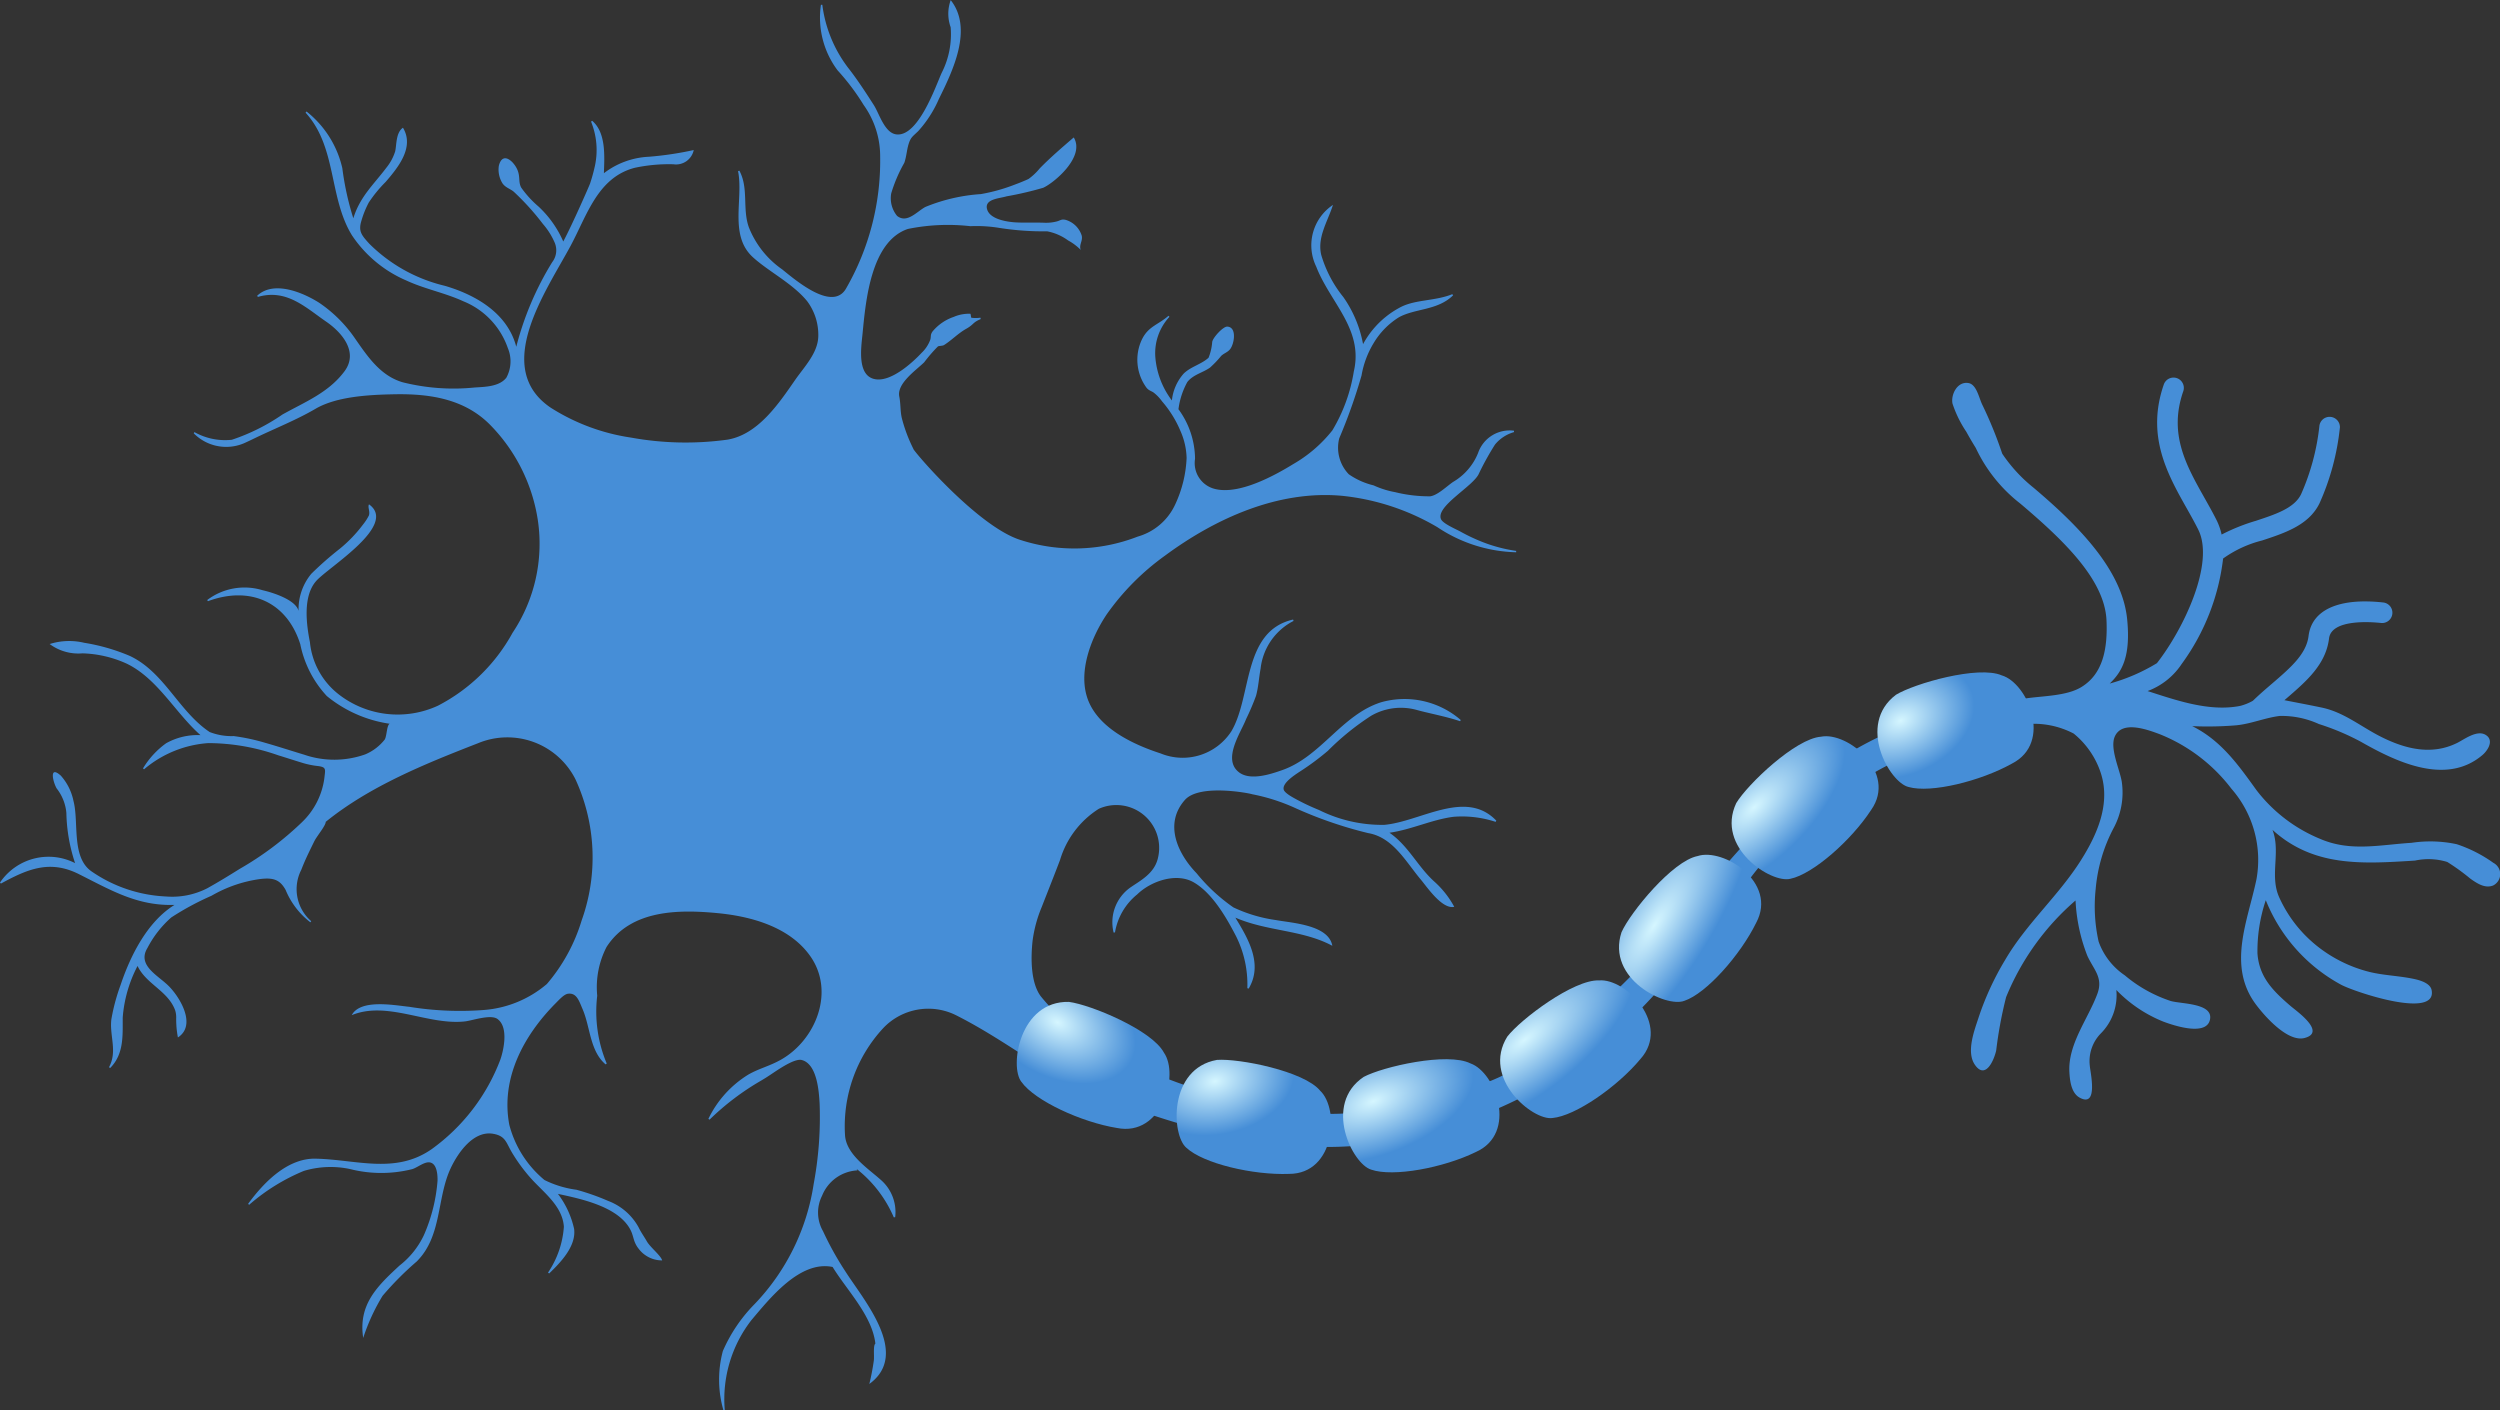 <svg id="Neuron" xmlns="http://www.w3.org/2000/svg" xmlns:xlink="http://www.w3.org/1999/xlink" viewBox="0 0 180 101.529"><rect x="0" y="0" width="180" height="101.529" fill="#333333" stroke="none"/><defs><style>.cls-1{fill:#468ed7;}.cls-2{fill:url(#radial-gradient);}.cls-3{fill:url(#radial-gradient-2);}.cls-4{fill:url(#radial-gradient-3);}.cls-5{fill:url(#radial-gradient-4);}.cls-6{fill:url(#radial-gradient-5);}.cls-7{fill:url(#radial-gradient-6);}.cls-8{fill:url(#radial-gradient-7);}</style><radialGradient id="radial-gradient" cx="-390.076" cy="373.598" r="2.053" gradientTransform="matrix(2.752, -0.475, -0.319, -1.843, 1290.144, 630.342)" gradientUnits="userSpaceOnUse"><stop offset="0" stop-color="#d5f6ff"/><stop offset="1" stop-color="#468ed7"/></radialGradient><radialGradient id="radial-gradient-2" cx="-442.043" cy="342.878" r="2.053" gradientTransform="matrix(3.455, -1.222, -0.632, -1.785, 1852.826, 200.392)" xlink:href="#radial-gradient"/><radialGradient id="radial-gradient-3" cx="-488.545" cy="295.419" r="2.053" gradientTransform="matrix(3.678, -2.811, -1.152, -1.504, 2256.957, -804.871)" xlink:href="#radial-gradient"/><radialGradient id="radial-gradient-4" cx="-525.156" cy="266.367" r="2.053" gradientTransform="matrix(3.051, -4.721, -1.592, -1.027, 2155.423, -2089.851)" xlink:href="#radial-gradient"/><radialGradient id="radial-gradient-5" cx="-500.213" cy="282.157" r="2.053" gradientTransform="matrix(2.897, -2.74, -1.303, -1.375, 1953.074, -875.257)" xlink:href="#radial-gradient"/><radialGradient id="radial-gradient-6" cx="-442.926" cy="320.705" r="2.053" gradientTransform="matrix(2.467, -1.073, -0.756, -1.736, 1482.006, 182.602)" xlink:href="#radial-gradient"/><radialGradient id="radial-gradient-7" cx="-374.443" cy="532.34" r="2.053" gradientTransform="matrix(2.594, 1.334, 0.867, -1.684, 595.916, 1518.828)" xlink:href="#radial-gradient"/></defs><title>R-ICO-013681</title><path class="cls-1" d="M189.523,111.361a9.854,9.854,0,0,0-2.637-1.342,9.094,9.094,0,0,0-3.253-.1c-2.279.14-4.391.658-6.573-.28a11.084,11.084,0,0,1-4.592-3.509c-1.309-1.819-2.552-3.584-4.627-4.612a25.053,25.053,0,0,0,3.172-.06c1.08-.106,2.081-.549,3.136-.674a6.454,6.454,0,0,1,2.811.582,17.5,17.5,0,0,1,3.015,1.272c2.491,1.417,6.121,3.2,8.754.967.422-.357.867-1.105.212-1.472-.626-.351-1.531.353-2.051.607-1.855.906-3.77.405-5.518-.486-1.412-.72-2.615-1.737-4.2-2.071-.9-.189-1.8-.357-2.695-.533l.091-.079c1.487-1.277,2.893-2.484,3.123-4.368.175-1.434,3.145-1.178,3.738-1.113a.742.742,0,1,0,.164-1.475c-3.187-.354-5.146.524-5.376,2.408-.16,1.313-1.3,2.29-2.616,3.422-.459.393-.933.8-1.391,1.245a3.724,3.724,0,0,1-.921.372c-2.219.435-4.578-.4-6.663-1.07a5.06,5.06,0,0,0,2.459-1.955,16.025,16.025,0,0,0,2.979-7.587,8.277,8.277,0,0,1,2.81-1.3c1.651-.544,3.359-1.107,4.125-2.664A17.751,17.751,0,0,0,178.474,80,.742.742,0,0,0,177,79.87a16.453,16.453,0,0,1-1.325,4.956c-.49,1-1.834,1.44-3.256,1.909a13.88,13.88,0,0,0-2.463.99A4.411,4.411,0,0,0,169.6,86.7c-.269-.539-.574-1.079-.868-1.6-1.341-2.382-2.608-4.632-1.53-7.713a.742.742,0,0,0-1.4-.49c-1.3,3.714.261,6.486,1.638,8.932.3.53.58,1.031.833,1.537,1.211,2.421-1.06,7.171-2.976,9.619a13.256,13.256,0,0,1-3.4,1.468c.868-.831,1.53-1.916,1.257-4.644-.348-3.472-3.361-6.6-6.724-9.446A10.973,10.973,0,0,1,154.16,81.9a29.639,29.639,0,0,0-1.433-3.52c-.24-.48-.407-1.459-.991-1.563-.8-.143-1.281.815-1.158,1.471a8.206,8.206,0,0,0,1,2.041c.214.393.442.779.678,1.16a10.973,10.973,0,0,0,3.212,4.01c3.113,2.636,6.074,5.475,6.2,8.406.093,2.118-.292,3.875-1.81,4.8-1.071.655-2.789.631-4.024.821-1.474.226-2.949.448-4.413.733a25.773,25.773,0,0,0-12.95,6.779c-3.9,3.747-7.216,8.158-10.788,12.208a42.843,42.843,0,0,1-7.044,5.9,13.625,13.625,0,0,1-3.238,1.884,23.105,23.105,0,0,1-3.747,1.084c-3.085.687-6.214,1.65-9.416,1.207-2.4-.333-4.87-.856-7.223-1.423a32.085,32.085,0,0,1-5.946-2.334,15.805,15.805,0,0,1-6.137-4.6c-.737-.992-.717-2.793-.585-4A9.422,9.422,0,0,1,85,114.551c.436-1.116.943-2.39,1.324-3.4a6.6,6.6,0,0,1,2.792-3.682,3.084,3.084,0,0,1,4.248,3.579c-.274,1.107-1.264,1.588-2.019,2.117a3.071,3.071,0,0,0-1.165,3.214l.1-.009a4.462,4.462,0,0,1,1.595-2.734c.977-.956,2.822-1.6,4.083-.866,1.341.779,2.352,2.548,3.041,3.879a7.776,7.776,0,0,1,.81,3.738l.095.029c1.066-1.788-.072-3.651-.959-5.111,2.307,1,4.834.873,6.983,2.028-.264-1.514-2.926-1.64-4.059-1.852a10.523,10.523,0,0,1-3.067-.914,12.876,12.876,0,0,1-2.647-2.456c-1.36-1.408-2.365-3.548-.846-5.275,1.075-1.222,4.852-.443,4.831-.418a13.815,13.815,0,0,1,3.006.946,29.872,29.872,0,0,0,5.359,1.855c1.784.3,2.709,2.054,3.78,3.331.468.557,1.549,2.175,2.421,1.977a6.73,6.73,0,0,0-1.463-1.843c-1.19-1.089-1.832-2.541-3.2-3.491,1.577-.222,3.04-.944,4.612-1.148a7.717,7.717,0,0,1,3.028.365l.053-.084c-2.2-2.311-5.458.07-8.07.3a10.193,10.193,0,0,1-4.7-1.071,16.149,16.149,0,0,1-1.872-.9c-.173-.1-.588-.343-.66-.548-.165-.473.815-1.085,1.082-1.27a18.591,18.591,0,0,0,2.093-1.544,18.548,18.548,0,0,1,3.115-2.522,4.276,4.276,0,0,1,3.32-.408c.877.241,2.107.467,3.08.8l.053-.084a6.184,6.184,0,0,0-5.754-1.275c-2.808.9-4.313,3.891-7.086,4.874-.818.29-2.291.786-3.11.178-1.251-.93.113-2.861.491-3.844a17.655,17.655,0,0,0,.716-1.677c.175-.633.206-1.3.328-1.946a4.4,4.4,0,0,1,2.373-3.445l-.032-.1c-3.652.833-2.948,5.528-4.447,8.048a4.178,4.178,0,0,1-5.091,1.591c-1.946-.632-4.389-1.773-5.2-3.783s.191-4.549,1.321-6.234a17.831,17.831,0,0,1,4.173-4.208c3.648-2.7,8.2-4.76,12.815-4.319a16.9,16.9,0,0,1,6.824,2.258A10.639,10.639,0,0,0,119.164,89l0-.1a10.868,10.868,0,0,1-2.732-.765,13.071,13.071,0,0,1-1.276-.622c-.31-.172-1.258-.571-1.4-.889-.42-.929,2.35-2.389,2.726-3.291a19.98,19.98,0,0,1,1.16-2.092,2.736,2.736,0,0,1,1.366-.893l0-.1a2.4,2.4,0,0,0-2.585,1.6,4.234,4.234,0,0,1-1.8,2.086c-.464.316-1.1.955-1.646,1.037a10.245,10.245,0,0,1-2.53-.3,6.521,6.521,0,0,1-1.55-.489,5.245,5.245,0,0,1-1.785-.8,2.758,2.758,0,0,1-.687-2.585,38.814,38.814,0,0,0,1.606-4.526,6.657,6.657,0,0,1,.881-2.348,5.489,5.489,0,0,1,1.794-1.833c1.159-.656,2.8-.487,3.916-1.592l-.055-.083c-1.188.489-2.586.382-3.655.9a6.461,6.461,0,0,0-2.772,2.7,8.6,8.6,0,0,0-1.416-3.385,8.74,8.74,0,0,1-1.595-3.042c-.3-1.279.466-2.4.845-3.6a3.5,3.5,0,0,0-1.208,4.441c1,2.592,3.418,4.51,2.71,7.546a11.907,11.907,0,0,1-1.548,4.25,9.836,9.836,0,0,1-2.809,2.422c-1.437.885-3.908,2.21-5.617,1.8a1.915,1.915,0,0,1-1.459-2.174,6.1,6.1,0,0,0-1.194-3.573,5.507,5.507,0,0,1,.639-1.959c.424-.538,1.095-.659,1.632-1.036a7.622,7.622,0,0,0,.81-.849c.2-.186.426-.239.617-.454.314-.352.543-1.616-.184-1.65-.3-.013-1.028.781-1.084,1.1a3.767,3.767,0,0,1-.263,1.141c-.532.484-1.268.632-1.789,1.14a3.432,3.432,0,0,0-.85,1.937,5.931,5.931,0,0,1-1.193-3.119A3.853,3.853,0,0,1,94.2,72.046l-.069-.074c-.764.673-1.47.755-1.932,1.746a3.406,3.406,0,0,0,.354,3.44c.176.208.32.214.507.342a2.972,2.972,0,0,1,.606.632A7.9,7.9,0,0,1,95,80.284a5.11,5.11,0,0,1,.436,1.932,8.756,8.756,0,0,1-.823,3.344,4.255,4.255,0,0,1-2.7,2.312,12.588,12.588,0,0,1-8.4.254c-3.117-.945-7.866-6.558-7.754-6.58a11.024,11.024,0,0,1-.834-2.232c-.112-.509-.073-1.02-.176-1.524-.193-.944,1.222-1.908,1.792-2.467a10.781,10.781,0,0,1,.989-1.143c.068-.048.322-.03.439-.1.563-.354,1.009-.841,1.6-1.171.559-.313.44-.448,1.043-.7l-.021-.1a2.357,2.357,0,0,1-.644.006c-.051-.016-.038-.278-.089-.289a2.771,2.771,0,0,0-1.186.225A3.412,3.412,0,0,0,77.145,73.1c-.181.254-.092.362-.166.6a2.461,2.461,0,0,1-.607.925c-.707.758-2.165,2.059-3.282,1.925-1.425-.171-1.082-2.311-.987-3.282.226-2.336.591-6.64,3.261-7.547a14.4,14.4,0,0,1,4.5-.2,10.171,10.171,0,0,1,2.1.126,20.5,20.5,0,0,0,3.434.245,3.7,3.7,0,0,1,1.5.652,3.947,3.947,0,0,1,.916.686c-.145-.368.158-.632.071-1.026a1.715,1.715,0,0,0-1.176-1.143c-.33-.062-.356.06-.658.127a2.987,2.987,0,0,1-.806.087c-.673-.027-1.349.007-2.021-.022-.627-.027-1.966-.2-2.159-.97-.182-.728.9-.755,1.4-.909a24.67,24.67,0,0,0,2.644-.617c.779-.349,3.046-2.234,2.2-3.625-.761.654-1.685,1.445-2.447,2.227a4.221,4.221,0,0,1-.811.765c-.325.148-.657.283-.993.407a12.857,12.857,0,0,1-2.437.68,12.705,12.705,0,0,0-3.984.921c-.6.31-1.323,1.221-2.046.65a2,2,0,0,1-.424-1.619,10.479,10.479,0,0,1,.941-2.2c.16-.446.176-.916.313-1.358.157-.506.3-.541.7-.939a8.394,8.394,0,0,0,1.477-2.3c1.026-2.072,2.469-5.074.853-7.121a2.871,2.871,0,0,0-.005,1.948,6.1,6.1,0,0,1-.656,3.311c-.446,1.009-1.664,4.519-3.206,4.413-.886-.06-1.272-1.5-1.666-2.111-.542-.847-1.1-1.707-1.711-2.508a9.439,9.439,0,0,1-2-4.717h-.1a6.331,6.331,0,0,0,1.2,4.722,16.3,16.3,0,0,1,1.874,2.489,6.343,6.343,0,0,1,1.191,3.736A18.429,18.429,0,0,1,70.9,70.036c-.974,1.622-3.559-.576-4.577-1.4A6.675,6.675,0,0,1,63.917,65.6c-.478-1.342,0-2.8-.682-4.076l-.095.033c.4,1.978-.659,4.6,1.048,6.18,1.116,1.03,2.887,1.905,3.929,3.186a4.058,4.058,0,0,1,.8,2.532c-.032,1.2-1,2.18-1.657,3.122-1.178,1.7-2.672,3.946-4.885,4.314a21.938,21.938,0,0,1-6.951-.15,14.764,14.764,0,0,1-5.785-2.159c-4.221-2.877-.319-8.37,1.436-11.631,1.194-2.218,1.95-4.929,4.617-5.631a11.692,11.692,0,0,1,2.8-.256,1.3,1.3,0,0,0,1.457-1.025,23.751,23.751,0,0,1-3.216.482,5.759,5.759,0,0,0-3.252,1.185c.039-1.182.171-2.917-.845-3.771l-.08.058a5.42,5.42,0,0,1,.287,3.144,12.265,12.265,0,0,1-.354,1.3c-.052.167-1.3,3-1.934,4.187a7.562,7.562,0,0,0-1.787-2.522,7.385,7.385,0,0,1-1.246-1.367c-.212-.412-.054-.76-.267-1.267-.254-.606-1.075-1.376-1.34-.289a1.869,1.869,0,0,0,.265,1.258c.218.312.552.387.807.6a18.216,18.216,0,0,1,2.1,2.321,5.13,5.13,0,0,1,.829,1.3,1.4,1.4,0,0,1-.155,1.451,21.987,21.987,0,0,0-2.59,6.094c-.627-2.413-2.911-3.734-5.141-4.388a11.454,11.454,0,0,1-5.45-3.04c-.531-.593-.8-.874-.556-1.652a6.855,6.855,0,0,1,.525-1.3,9.413,9.413,0,0,1,1.22-1.491c.92-1.065,2.082-2.512,1.244-3.9-.528.359-.451,1.287-.565,1.719a3.54,3.54,0,0,1-.617,1.144c-.945,1.255-1.908,2.09-2.392,3.657a20.7,20.7,0,0,1-.792-3.608,7.247,7.247,0,0,0-2.578-4.081L32,57.346c2.264,2.481,1.662,6.11,3.347,8.842a8.936,8.936,0,0,0,3.924,3.251c1.324.612,2.767.881,4.08,1.485a5.612,5.612,0,0,1,3.216,3.383,2.454,2.454,0,0,1-.11,2.124c-.511.65-1.542.657-2.291.706a15.026,15.026,0,0,1-5.178-.378c-1.6-.473-2.507-1.836-3.418-3.141A9.747,9.747,0,0,0,33,71.048c-1.156-.74-3.284-1.651-4.484-.519l.049.086c2.069-.6,3.422.75,4.939,1.793,1.031.709,2.356,2.134,1.3,3.56-1.147,1.543-2.85,2.208-4.464,3.11A14.407,14.407,0,0,1,26.69,80.9,4.511,4.511,0,0,1,24,80.348l-.051.087a3.282,3.282,0,0,0,3.772.646c.22-.1.437-.206.654-.311,1.428-.688,2.973-1.3,4.342-2.1,1.522-.893,3.874-1.016,5.759-1.047,2.467-.04,4.96.332,6.8,2.188a12.456,12.456,0,0,1,3.444,6.85,11.538,11.538,0,0,1-1.813,8.133,12.869,12.869,0,0,1-5.37,5.249,6.918,6.918,0,0,1-7.148-.812,5.434,5.434,0,0,1-2.074-3.756c-.263-1.322-.512-3.307.444-4.4.87-1,5.92-4.022,3.809-5.526-.113.213.093.5-.007.8a3.581,3.581,0,0,1-.414.641,9.884,9.884,0,0,1-1.7,1.771,24.041,24.041,0,0,0-2.028,1.782,4,4,0,0,0-.906,2.932c.127-.979-1.925-1.59-2.608-1.743a4.449,4.449,0,0,0-3.986.706l.053.084c3.028-1.122,5.687.042,6.649,3.1a7.723,7.723,0,0,0,1.91,3.729,9.226,9.226,0,0,0,4.525,1.995c-.217.106-.2.9-.359,1.141a3.516,3.516,0,0,1-1.405,1.066,6.667,6.667,0,0,1-4.39.021c-.944-.285-1.879-.591-2.827-.861a14.4,14.4,0,0,0-2.249-.479,4.344,4.344,0,0,1-1.729-.291c-2.22-1.48-3.256-4.294-5.73-5.472a14.078,14.078,0,0,0-3.308-.955,4.65,4.65,0,0,0-2.483.091,3.468,3.468,0,0,0,2.367.67A8.25,8.25,0,0,1,19.082,97c2.249,1.062,3.529,3.554,5.354,5.166a4.616,4.616,0,0,0-2.481.588,6.123,6.123,0,0,0-1.658,1.805l.074.068a7.991,7.991,0,0,1,4.636-1.888,15.312,15.312,0,0,1,5.029.88c.57.173,1.136.361,1.706.533a6.028,6.028,0,0,0,1.112.235c.67.076.567.234.5.875a5.36,5.36,0,0,1-1.607,3.167,22.776,22.776,0,0,1-4.48,3.361c-.771.482-1.546.958-2.341,1.4a5.535,5.535,0,0,1-2.981.592,10.221,10.221,0,0,1-5.3-1.769c-1.542-1-.945-3.559-1.355-5.108a3.894,3.894,0,0,0-.911-1.823c-.86-.773-.572.449-.3.92a3.324,3.324,0,0,1,.7,1.769,12.124,12.124,0,0,0,.627,3.609A4.218,4.218,0,0,0,10,112.78l.065.075c1.918-1.048,3.517-1.729,5.6-.689,2.308,1.155,4.217,2.31,6.9,2.223-1.952,1.206-3.174,3.647-3.879,5.757a14.011,14.011,0,0,0-.671,2.5c-.133,1.179.452,2.291-.166,3.429l.081.06c1-1,.9-2.342.906-3.64a9.552,9.552,0,0,1,1.068-3.71c.611,1.3,2.18,1.787,2.7,3.174a1.667,1.667,0,0,1,.082.589,6.925,6.925,0,0,0,.123,1.384c1.344-.868.187-2.841-.644-3.684-.777-.788-2.315-1.493-1.551-2.755a7.554,7.554,0,0,1,1.718-2.2,20.017,20.017,0,0,1,2.9-1.564,9.521,9.521,0,0,1,3.479-1.2c.979-.125,1.448.052,1.854.782a5.642,5.642,0,0,0,1.781,2.33l.061-.08a3.055,3.055,0,0,1-.714-3.7c.266-.7.607-1.382.936-2.053.185-.376.821-1.117.824-1.4,3.178-2.572,7.178-4.186,10.963-5.659a5.493,5.493,0,0,1,7.019,2.6,13.444,13.444,0,0,1,.442,10.164,12.63,12.63,0,0,1-2.506,4.575,7.923,7.923,0,0,1-4.586,1.871,22.67,22.67,0,0,1-5.306-.232c-1.053-.105-3.519-.591-4.155.6,2.576-1.056,5.471.747,8.156.45.521-.057,1.851-.535,2.343-.171.8.588.449,2.2.206,2.912A14.08,14.08,0,0,1,41.1,131.96c-2.622,1.847-5.429.763-8.377.7-1.972-.041-3.664,1.617-4.859,3.254l.072.07a14.307,14.307,0,0,1,3.944-2.444,6.724,6.724,0,0,1,3.337-.129,9.116,9.116,0,0,0,4.473,0c.45-.146.975-.645,1.394-.438.393.2.424.9.42,1.258a12.017,12.017,0,0,1-.981,3.929,6.028,6.028,0,0,1-1.756,2.195c-1.612,1.49-2.983,2.811-2.616,5.212a14.361,14.361,0,0,1,1.393-3.029A22.379,22.379,0,0,1,40,140.066c1.835-1.82,1.437-4.561,2.449-6.717.53-1.13,1.645-2.726,3.059-2.48.912.159.926.644,1.375,1.386a12.3,12.3,0,0,0,1.324,1.8c.9,1.016,2.294,2,2.392,3.508a6.723,6.723,0,0,1-1.141,3.3l.079.064c.821-.791,1.957-1.955,1.8-3.207a6.484,6.484,0,0,0-1.167-2.525c1.666.36,4.277.9,5.186,2.521.3.533.205.908.643,1.45a2.1,2.1,0,0,0,1.677.819c-.095-.35-.858-.944-1.1-1.365s-.406-.622-.6-1.022a4.18,4.18,0,0,0-2.2-1.9,16.728,16.728,0,0,0-2.272-.8,7.27,7.27,0,0,1-2.3-.7,7.652,7.652,0,0,1-2.534-3.977c-.629-3.337,1.026-6.427,3.356-8.77.271-.273.6-.636.879-.668.624-.071.787.523,1.048,1.127.548,1.27.518,3.01,1.654,3.963l.078-.062A9.677,9.677,0,0,1,53,120.925a6.316,6.316,0,0,1,.672-3.507c1.742-2.7,5.208-2.707,8.027-2.433,2.417.234,5.167,1,6.641,3.093,1.8,2.554.4,6.033-2.106,7.453-.831.472-1.561.623-2.351,1.073a7.615,7.615,0,0,0-2.879,3.19l.081.06a18.665,18.665,0,0,1,3.706-2.808c.377-.226.381-.23.725-.458.49-.325,1.691-1.168,2.213-1.031,1.112.293,1.233,2.29,1.283,3.108a26.24,26.24,0,0,1-.428,5.82,15.922,15.922,0,0,1-4.258,8.65,11.136,11.136,0,0,0-2.28,3.374,7.959,7.959,0,0,0,.037,4.255l.1-.01a9.281,9.281,0,0,1,1.927-6.479c1.329-1.568,3.49-4.305,5.839-3.817,1.012,1.662,2.85,3.5,3.078,5.519-.171.134-.071.875-.11,1.206a17.346,17.346,0,0,1-.325,1.7c2.98-2.173-.4-6.022-1.736-8.123a22.568,22.568,0,0,1-1.6-2.883,2.683,2.683,0,0,1-.067-2.547,2.9,2.9,0,0,1,2.545-1.826l-.058-.106a8.87,8.87,0,0,1,2.677,3.488l.1-.014A3.07,3.07,0,0,0,73.4,134.17c-.936-.831-2.463-1.819-2.558-3.19a10.4,10.4,0,0,1,2.768-7.738,4.471,4.471,0,0,1,5.29-.876c2.9,1.469,5.511,3.446,8.332,5.048,4.746,1.772,14.848,6.22,24.7,3.594a33.989,33.989,0,0,0,12.206-5.546c4.54-3.451,8.076-8.216,11.618-12.635a21.786,21.786,0,0,1,3.026-3.41c1.056-.864,2.138-1.7,3.206-2.547a23.112,23.112,0,0,1,4.529-2.828,15.112,15.112,0,0,1,2.451-.763l4.282-1.189a19.393,19.393,0,0,1,2.557-.71,6.184,6.184,0,0,1,3.5.674,6.1,6.1,0,0,1,1.937,2.8c.748,2.23-.239,4.458-1.423,6.331-1.611,2.548-3.91,4.539-5.436,7.141a20.616,20.616,0,0,0-1.894,4.072c-.312.969-.951,2.555-.3,3.5.756,1.1,1.379-.316,1.536-1.034a30.085,30.085,0,0,1,.712-3.833,18.329,18.329,0,0,1,5-6.961,12.519,12.519,0,0,0,.849,3.981c.456,1,1.155,1.567.725,2.732-.673,1.826-2.14,3.631-2.016,5.676.037.613.141,1.482.741,1.809,1.36.739.765-1.814.727-2.3a2.856,2.856,0,0,1,.77-2.3,3.9,3.9,0,0,0,1.141-3.154,9.721,9.721,0,0,0,3.389,2.28c.713.269,3.2,1.114,3.366-.224.141-1.127-2.159-1.047-2.863-1.27a9.965,9.965,0,0,1-3.284-1.841,4.921,4.921,0,0,1-1.883-2.428,11.654,11.654,0,0,1-.212-3.786,11.527,11.527,0,0,1,1.272-4.352,5.4,5.4,0,0,0,.607-3.372c-.145-.9-.9-2.447-.485-3.294.555-1.138,2.377-.441,3.245-.118a12.169,12.169,0,0,1,5.138,3.92,7.786,7.786,0,0,1,1.8,6.512c-.618,2.982-2.12,6.211-.053,9,.633.852,2.295,2.75,3.518,2.43,1.6-.42-.6-1.947-1.015-2.307-1.243-1.071-2.256-2.06-2.379-3.781a11.5,11.5,0,0,1,.6-3.834,11.978,11.978,0,0,0,5.409,6.08c.916.505,6.937,2.534,6.532.4-.106-.556-.975-.752-1.42-.839-1.009-.2-2.039-.228-3.044-.472a9.912,9.912,0,0,1-3.94-1.994,9.454,9.454,0,0,1-2.567-3.372c-.715-1.565.125-3.265-.488-4.866,2.968,2.7,6.5,2.447,10.263,2.212a4.591,4.591,0,0,1,2.322.1,15.542,15.542,0,0,1,1.675,1.212c.459.321,1.036.718,1.629.48A.914.914,0,0,0,189.523,111.361Z" transform="translate(-10 -49.236)"/><path id="path1075" class="cls-2" d="M97.619,125.549c-3.5.624-3.281,5.421-2.2,6.326,1.214,1.136,4.8,1.981,7.395,1.881,3.32,0,3.655-4.654,2.235-5.992C103.88,126.344,99.191,125.431,97.619,125.549Z" transform="translate(-10 -49.236)"/><path id="path1079" class="cls-3" d="M108.182,126.774c-2.947,1.984-.809,6.284.545,6.676,1.57.549,5.194-.127,7.525-1.265,3.036-1.342,1.461-5.733-.378-6.384-1.643-.828-6.3.23-7.692.973Z" transform="translate(-10 -49.236)"/><path id="path1083" class="cls-4" d="M118.525,123.871c-1.871,3.019,1.848,6.061,3.243,5.863,1.657-.145,4.682-2.25,6.34-4.245,2.215-2.47-1.026-5.826-2.971-5.664-1.838-.08-5.65,2.8-6.612,4.046Z" transform="translate(-10 -49.236)"/><path id="path1087" class="cls-5" d="M126.748,116.357c-1.11,3.373,3.22,5.458,4.529,4.937,1.577-.529,4.023-3.284,5.166-5.613,1.573-2.921-2.367-5.422-4.219-4.808C130.418,111.226,127.39,114.918,126.748,116.357Z" transform="translate(-10 -49.236)"/><path id="path1091" class="cls-6" d="M135.009,107.058c-1.51,3.215,2.534,5.808,3.9,5.45,1.629-.335,4.391-2.774,5.807-4.947,1.916-2.709-1.691-5.669-3.6-5.283C139.274,102.41,135.82,105.708,135.009,107.058Z" transform="translate(-10 -49.236)"/><path id="path1095" class="cls-7" d="M146.5,99.266c-2.831,2.145-.455,6.319.919,6.634,1.6.46,5.178-.418,7.442-1.685,2.956-1.51,1.137-5.805-.735-6.352-1.687-.734-6.279.583-7.626,1.4Z" transform="translate(-10 -49.236)"/><path id="path1065" class="cls-8" d="M86.963,121.372c-3.553-.085-4.3,4.659-3.419,5.761.963,1.355,4.31,2.9,6.871,3.316,3.254.659,4.51-3.832,3.386-5.426-.861-1.625-5.274-3.453-6.838-3.651Z" transform="translate(-10 -49.236)"/></svg>